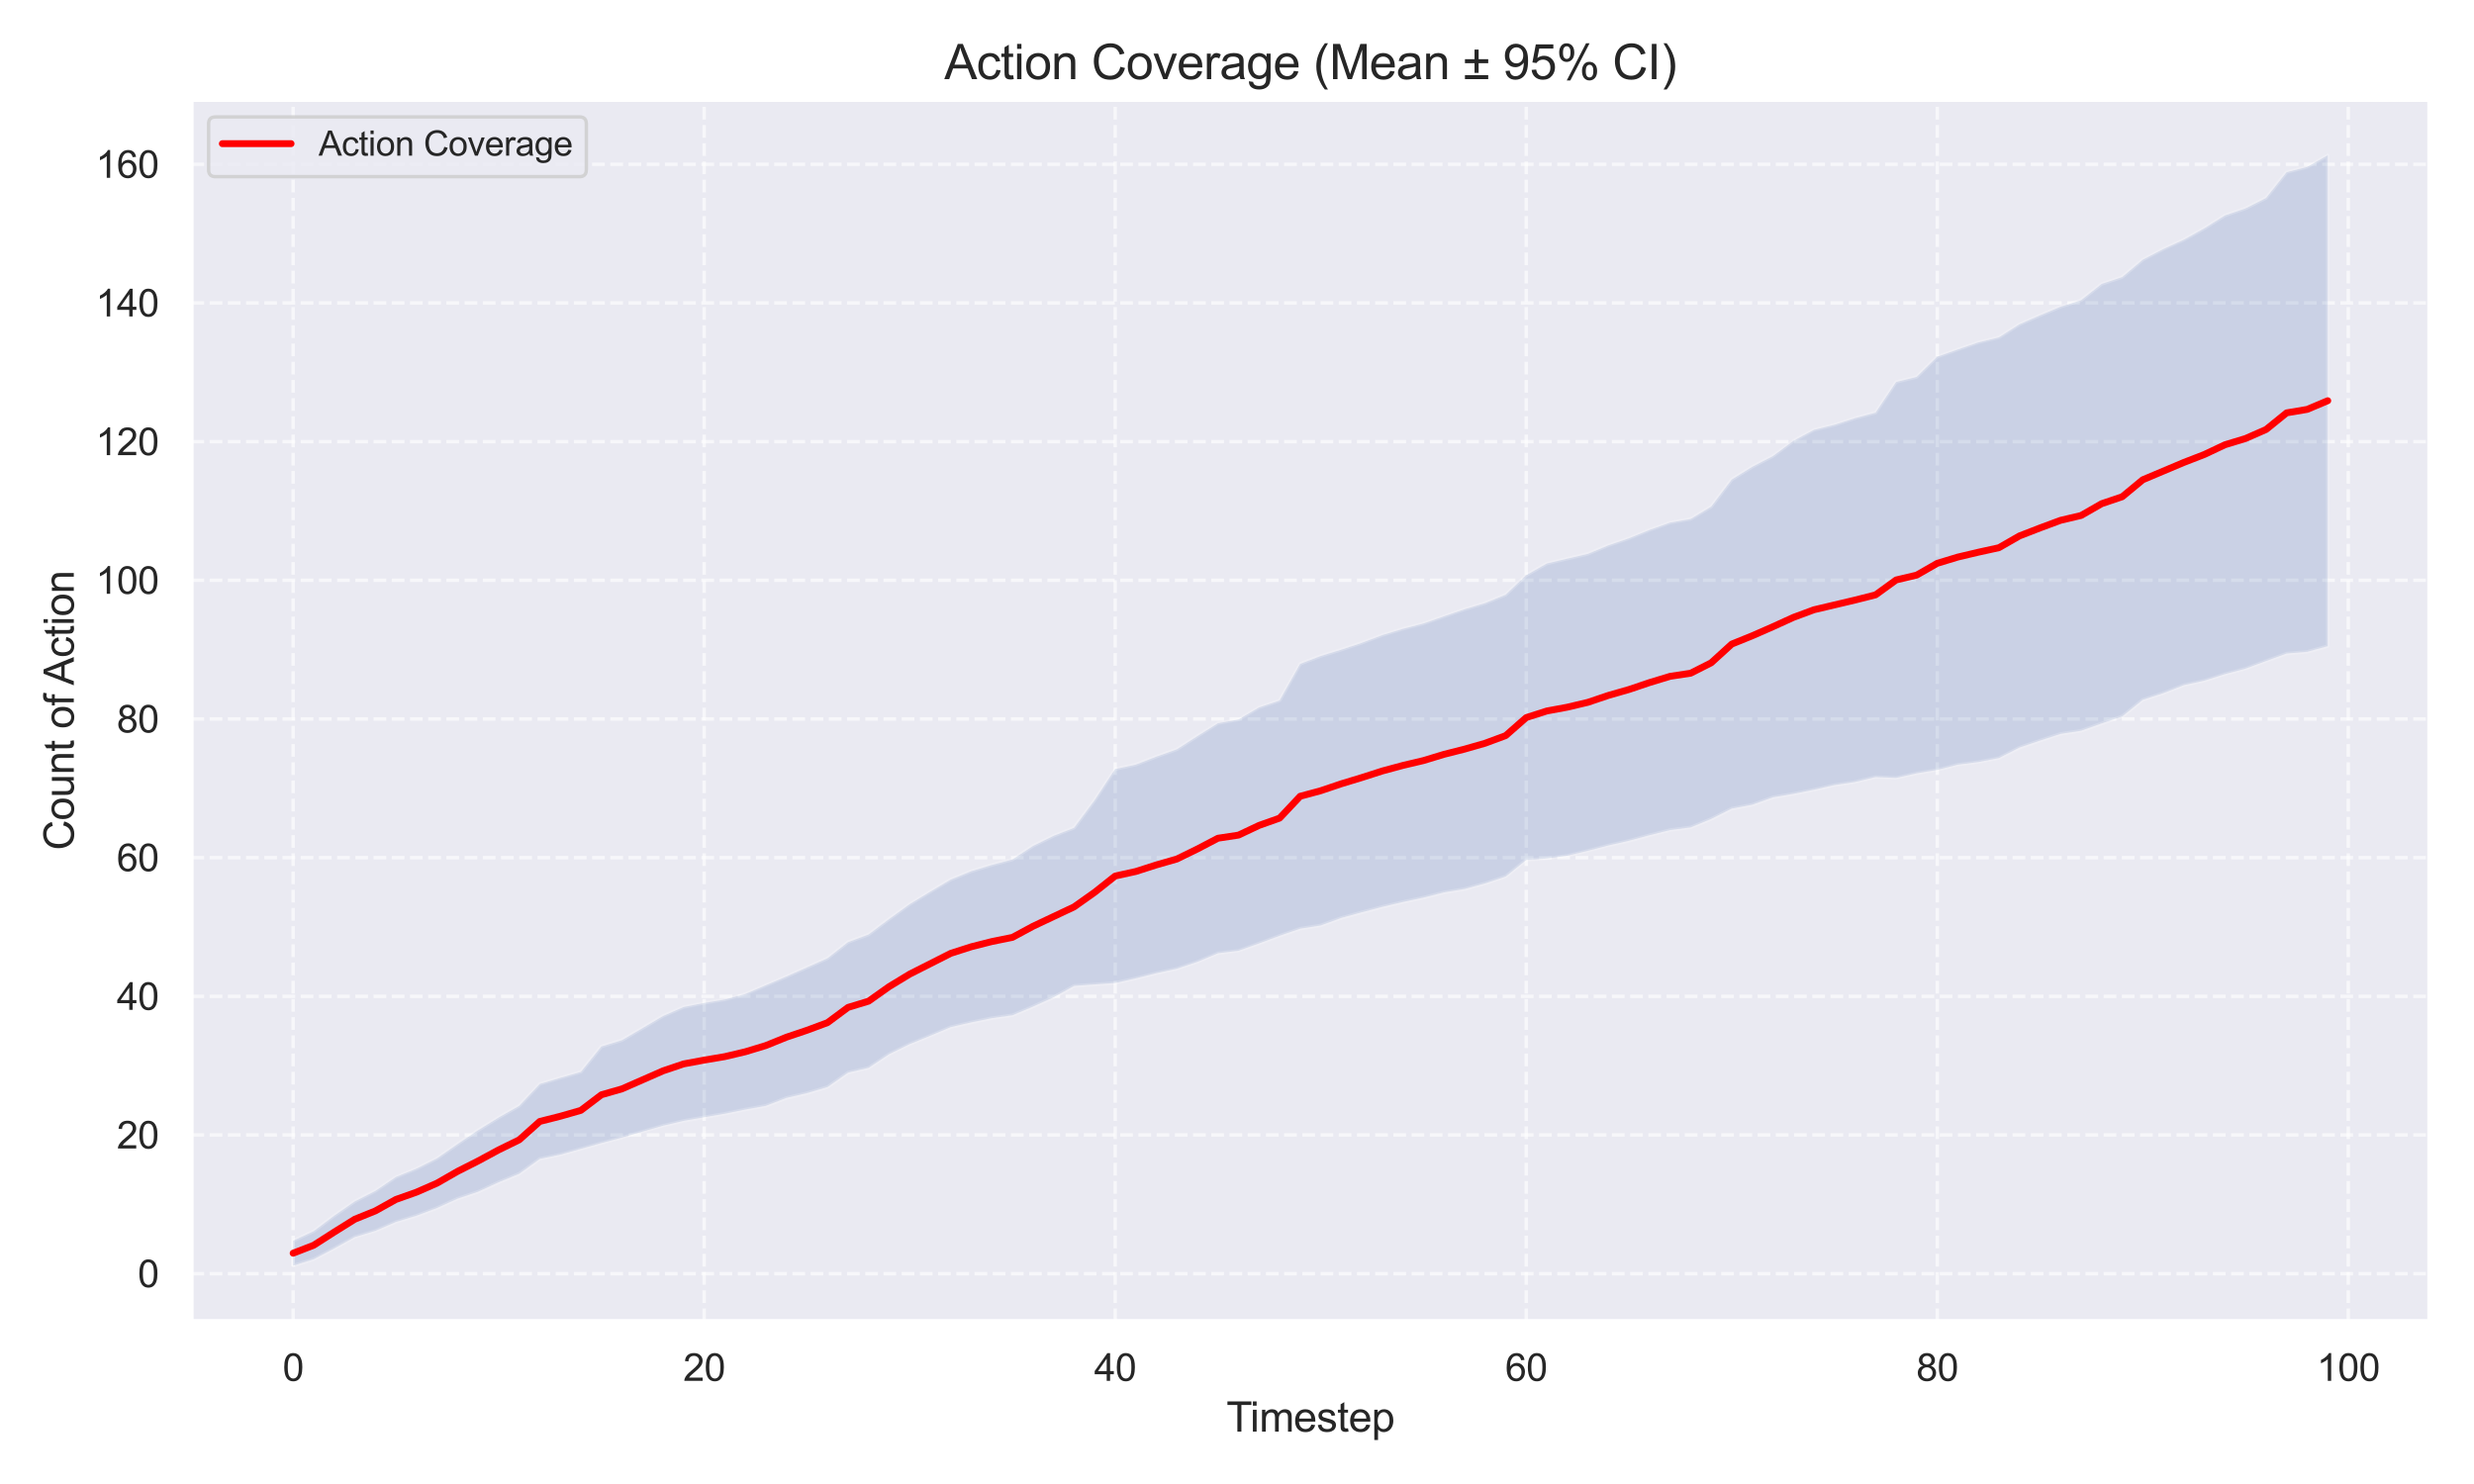 <?xml version="1.0" encoding="utf-8" standalone="no"?>
<!DOCTYPE svg PUBLIC "-//W3C//DTD SVG 1.1//EN"
  "http://www.w3.org/Graphics/SVG/1.1/DTD/svg11.dtd">
<svg xmlns:xlink="http://www.w3.org/1999/xlink" width="720pt" height="432pt" viewBox="0 0 720 432" xmlns="http://www.w3.org/2000/svg" version="1.1">
 <defs>
  <style type="text/css">*{stroke-linejoin: round; stroke-linecap: butt}</style>
 </defs>
 <g id="figure_1">
  <g id="patch_1">
   <path d="M 0 432 
L 720 432 
L 720 0 
L 0 0 
z
" style="fill: #ffffff"/>
  </g>
  <g id="axes_1">
   <g id="patch_2">
    <path d="M 55.71 384.604 
L 707.04 384.604 
L 707.04 29.04 
L 55.71 29.04 
z
" style="fill: #eaeaf2"/>
   </g>
   <g id="matplotlib.axis_1">
    <g id="xtick_1">
     <g id="line2d_1">
      <path d="M 85.316 384.604 
L 85.316 29.04 
" clip-path="url(#p3bb39e8af9)" style="fill: none; stroke-dasharray: 3.7,1.6; stroke-dashoffset: 0; stroke: #ffffff; stroke-opacity: 0.6"/>
     </g>
     <g id="text_1">
      <!-- 0 -->
      <g style="fill: #262626" transform="translate(82.257 401.977) scale(0.11 -0.11)">
       <defs>
        <path id="ArialMT-30" d="M 266 2259 
Q 266 3072 433 3567 
Q 600 4063 929 4331 
Q 1259 4600 1759 4600 
Q 2128 4600 2406 4451 
Q 2684 4303 2865 4023 
Q 3047 3744 3150 3342 
Q 3253 2941 3253 2259 
Q 3253 1453 3087 958 
Q 2922 463 2592 192 
Q 2263 -78 1759 -78 
Q 1097 -78 719 397 
Q 266 969 266 2259 
z
M 844 2259 
Q 844 1131 1108 757 
Q 1372 384 1759 384 
Q 2147 384 2411 759 
Q 2675 1134 2675 2259 
Q 2675 3391 2411 3762 
Q 2147 4134 1753 4134 
Q 1366 4134 1134 3806 
Q 844 3388 844 2259 
z
" transform="scale(0.016)"/>
       </defs>
       <use xlink:href="#ArialMT-30"/>
      </g>
     </g>
    </g>
    <g id="xtick_2">
     <g id="line2d_2">
      <path d="M 204.936 384.604 
L 204.936 29.04 
" clip-path="url(#p3bb39e8af9)" style="fill: none; stroke-dasharray: 3.7,1.6; stroke-dashoffset: 0; stroke: #ffffff; stroke-opacity: 0.6"/>
     </g>
     <g id="text_2">
      <!-- 20 -->
      <g style="fill: #262626" transform="translate(198.819 401.977) scale(0.11 -0.11)">
       <defs>
        <path id="ArialMT-32" d="M 3222 541 
L 3222 0 
L 194 0 
Q 188 203 259 391 
Q 375 700 629 1000 
Q 884 1300 1366 1694 
Q 2113 2306 2375 2664 
Q 2638 3022 2638 3341 
Q 2638 3675 2398 3904 
Q 2159 4134 1775 4134 
Q 1369 4134 1125 3890 
Q 881 3647 878 3216 
L 300 3275 
Q 359 3922 746 4261 
Q 1134 4600 1788 4600 
Q 2447 4600 2831 4234 
Q 3216 3869 3216 3328 
Q 3216 3053 3103 2787 
Q 2991 2522 2730 2228 
Q 2469 1934 1863 1422 
Q 1356 997 1212 845 
Q 1069 694 975 541 
L 3222 541 
z
" transform="scale(0.016)"/>
       </defs>
       <use xlink:href="#ArialMT-32"/>
       <use xlink:href="#ArialMT-30" transform="translate(55.615 0)"/>
      </g>
     </g>
    </g>
    <g id="xtick_3">
     <g id="line2d_3">
      <path d="M 324.556 384.604 
L 324.556 29.04 
" clip-path="url(#p3bb39e8af9)" style="fill: none; stroke-dasharray: 3.7,1.6; stroke-dashoffset: 0; stroke: #ffffff; stroke-opacity: 0.6"/>
     </g>
     <g id="text_3">
      <!-- 40 -->
      <g style="fill: #262626" transform="translate(318.439 401.977) scale(0.11 -0.11)">
       <defs>
        <path id="ArialMT-34" d="M 2069 0 
L 2069 1097 
L 81 1097 
L 81 1613 
L 2172 4581 
L 2631 4581 
L 2631 1613 
L 3250 1613 
L 3250 1097 
L 2631 1097 
L 2631 0 
L 2069 0 
z
M 2069 1613 
L 2069 3678 
L 634 1613 
L 2069 1613 
z
" transform="scale(0.016)"/>
       </defs>
       <use xlink:href="#ArialMT-34"/>
       <use xlink:href="#ArialMT-30" transform="translate(55.615 0)"/>
      </g>
     </g>
    </g>
    <g id="xtick_4">
     <g id="line2d_4">
      <path d="M 444.175 384.604 
L 444.175 29.04 
" clip-path="url(#p3bb39e8af9)" style="fill: none; stroke-dasharray: 3.7,1.6; stroke-dashoffset: 0; stroke: #ffffff; stroke-opacity: 0.6"/>
     </g>
     <g id="text_4">
      <!-- 60 -->
      <g style="fill: #262626" transform="translate(438.058 401.977) scale(0.11 -0.11)">
       <defs>
        <path id="ArialMT-36" d="M 3184 3459 
L 2625 3416 
Q 2550 3747 2413 3897 
Q 2184 4138 1850 4138 
Q 1581 4138 1378 3988 
Q 1113 3794 959 3422 
Q 806 3050 800 2363 
Q 1003 2672 1297 2822 
Q 1591 2972 1913 2972 
Q 2475 2972 2870 2558 
Q 3266 2144 3266 1488 
Q 3266 1056 3080 686 
Q 2894 316 2569 119 
Q 2244 -78 1831 -78 
Q 1128 -78 684 439 
Q 241 956 241 2144 
Q 241 3472 731 4075 
Q 1159 4600 1884 4600 
Q 2425 4600 2770 4297 
Q 3116 3994 3184 3459 
z
M 888 1484 
Q 888 1194 1011 928 
Q 1134 663 1356 523 
Q 1578 384 1822 384 
Q 2178 384 2434 671 
Q 2691 959 2691 1453 
Q 2691 1928 2437 2201 
Q 2184 2475 1800 2475 
Q 1419 2475 1153 2201 
Q 888 1928 888 1484 
z
" transform="scale(0.016)"/>
       </defs>
       <use xlink:href="#ArialMT-36"/>
       <use xlink:href="#ArialMT-30" transform="translate(55.615 0)"/>
      </g>
     </g>
    </g>
    <g id="xtick_5">
     <g id="line2d_5">
      <path d="M 563.795 384.604 
L 563.795 29.04 
" clip-path="url(#p3bb39e8af9)" style="fill: none; stroke-dasharray: 3.7,1.6; stroke-dashoffset: 0; stroke: #ffffff; stroke-opacity: 0.6"/>
     </g>
     <g id="text_5">
      <!-- 80 -->
      <g style="fill: #262626" transform="translate(557.678 401.977) scale(0.11 -0.11)">
       <defs>
        <path id="ArialMT-38" d="M 1131 2484 
Q 781 2613 612 2850 
Q 444 3088 444 3419 
Q 444 3919 803 4259 
Q 1163 4600 1759 4600 
Q 2359 4600 2725 4251 
Q 3091 3903 3091 3403 
Q 3091 3084 2923 2848 
Q 2756 2613 2416 2484 
Q 2838 2347 3058 2040 
Q 3278 1734 3278 1309 
Q 3278 722 2862 322 
Q 2447 -78 1769 -78 
Q 1091 -78 675 323 
Q 259 725 259 1325 
Q 259 1772 486 2073 
Q 713 2375 1131 2484 
z
M 1019 3438 
Q 1019 3113 1228 2906 
Q 1438 2700 1772 2700 
Q 2097 2700 2305 2904 
Q 2513 3109 2513 3406 
Q 2513 3716 2298 3927 
Q 2084 4138 1766 4138 
Q 1444 4138 1231 3931 
Q 1019 3725 1019 3438 
z
M 838 1322 
Q 838 1081 952 856 
Q 1066 631 1291 507 
Q 1516 384 1775 384 
Q 2178 384 2440 643 
Q 2703 903 2703 1303 
Q 2703 1709 2433 1975 
Q 2163 2241 1756 2241 
Q 1359 2241 1098 1978 
Q 838 1716 838 1322 
z
" transform="scale(0.016)"/>
       </defs>
       <use xlink:href="#ArialMT-38"/>
       <use xlink:href="#ArialMT-30" transform="translate(55.615 0)"/>
      </g>
     </g>
    </g>
    <g id="xtick_6">
     <g id="line2d_6">
      <path d="M 683.415 384.604 
L 683.415 29.04 
" clip-path="url(#p3bb39e8af9)" style="fill: none; stroke-dasharray: 3.7,1.6; stroke-dashoffset: 0; stroke: #ffffff; stroke-opacity: 0.6"/>
     </g>
     <g id="text_6">
      <!-- 100 -->
      <g style="fill: #262626" transform="translate(674.24 401.977) scale(0.11 -0.11)">
       <defs>
        <path id="ArialMT-31" d="M 2384 0 
L 1822 0 
L 1822 3584 
Q 1619 3391 1289 3197 
Q 959 3003 697 2906 
L 697 3450 
Q 1169 3672 1522 3987 
Q 1875 4303 2022 4600 
L 2384 4600 
L 2384 0 
z
" transform="scale(0.016)"/>
       </defs>
       <use xlink:href="#ArialMT-31"/>
       <use xlink:href="#ArialMT-30" transform="translate(55.615 0)"/>
       <use xlink:href="#ArialMT-30" transform="translate(111.23 0)"/>
      </g>
     </g>
    </g>
    <g id="text_7">
     <!-- Timestep -->
     <g style="fill: #262626" transform="translate(356.928 416.753) scale(0.12 -0.12)">
      <defs>
       <path id="ArialMT-54" d="M 1659 0 
L 1659 4041 
L 150 4041 
L 150 4581 
L 3781 4581 
L 3781 4041 
L 2266 4041 
L 2266 0 
L 1659 0 
z
" transform="scale(0.016)"/>
       <path id="ArialMT-69" d="M 425 3934 
L 425 4581 
L 988 4581 
L 988 3934 
L 425 3934 
z
M 425 0 
L 425 3319 
L 988 3319 
L 988 0 
L 425 0 
z
" transform="scale(0.016)"/>
       <path id="ArialMT-6d" d="M 422 0 
L 422 3319 
L 925 3319 
L 925 2853 
Q 1081 3097 1340 3245 
Q 1600 3394 1931 3394 
Q 2300 3394 2536 3241 
Q 2772 3088 2869 2813 
Q 3263 3394 3894 3394 
Q 4388 3394 4653 3120 
Q 4919 2847 4919 2278 
L 4919 0 
L 4359 0 
L 4359 2091 
Q 4359 2428 4304 2576 
Q 4250 2725 4106 2815 
Q 3963 2906 3769 2906 
Q 3419 2906 3187 2673 
Q 2956 2441 2956 1928 
L 2956 0 
L 2394 0 
L 2394 2156 
Q 2394 2531 2256 2718 
Q 2119 2906 1806 2906 
Q 1569 2906 1367 2781 
Q 1166 2656 1075 2415 
Q 984 2175 984 1722 
L 984 0 
L 422 0 
z
" transform="scale(0.016)"/>
       <path id="ArialMT-65" d="M 2694 1069 
L 3275 997 
Q 3138 488 2766 206 
Q 2394 -75 1816 -75 
Q 1088 -75 661 373 
Q 234 822 234 1631 
Q 234 2469 665 2931 
Q 1097 3394 1784 3394 
Q 2450 3394 2872 2941 
Q 3294 2488 3294 1666 
Q 3294 1616 3291 1516 
L 816 1516 
Q 847 969 1125 678 
Q 1403 388 1819 388 
Q 2128 388 2347 550 
Q 2566 713 2694 1069 
z
M 847 1978 
L 2700 1978 
Q 2663 2397 2488 2606 
Q 2219 2931 1791 2931 
Q 1403 2931 1139 2672 
Q 875 2413 847 1978 
z
" transform="scale(0.016)"/>
       <path id="ArialMT-73" d="M 197 991 
L 753 1078 
Q 800 744 1014 566 
Q 1228 388 1613 388 
Q 2000 388 2187 545 
Q 2375 703 2375 916 
Q 2375 1106 2209 1216 
Q 2094 1291 1634 1406 
Q 1016 1563 777 1677 
Q 538 1791 414 1992 
Q 291 2194 291 2438 
Q 291 2659 392 2848 
Q 494 3038 669 3163 
Q 800 3259 1026 3326 
Q 1253 3394 1513 3394 
Q 1903 3394 2198 3281 
Q 2494 3169 2634 2976 
Q 2775 2784 2828 2463 
L 2278 2388 
Q 2241 2644 2061 2787 
Q 1881 2931 1553 2931 
Q 1166 2931 1000 2803 
Q 834 2675 834 2503 
Q 834 2394 903 2306 
Q 972 2216 1119 2156 
Q 1203 2125 1616 2013 
Q 2213 1853 2448 1751 
Q 2684 1650 2818 1456 
Q 2953 1263 2953 975 
Q 2953 694 2789 445 
Q 2625 197 2315 61 
Q 2006 -75 1616 -75 
Q 969 -75 630 194 
Q 291 463 197 991 
z
" transform="scale(0.016)"/>
       <path id="ArialMT-74" d="M 1650 503 
L 1731 6 
Q 1494 -44 1306 -44 
Q 1000 -44 831 53 
Q 663 150 594 308 
Q 525 466 525 972 
L 525 2881 
L 113 2881 
L 113 3319 
L 525 3319 
L 525 4141 
L 1084 4478 
L 1084 3319 
L 1650 3319 
L 1650 2881 
L 1084 2881 
L 1084 941 
Q 1084 700 1114 631 
Q 1144 563 1211 522 
Q 1278 481 1403 481 
Q 1497 481 1650 503 
z
" transform="scale(0.016)"/>
       <path id="ArialMT-70" d="M 422 -1272 
L 422 3319 
L 934 3319 
L 934 2888 
Q 1116 3141 1344 3267 
Q 1572 3394 1897 3394 
Q 2322 3394 2647 3175 
Q 2972 2956 3137 2557 
Q 3303 2159 3303 1684 
Q 3303 1175 3120 767 
Q 2938 359 2589 142 
Q 2241 -75 1856 -75 
Q 1575 -75 1351 44 
Q 1128 163 984 344 
L 984 -1272 
L 422 -1272 
z
M 931 1641 
Q 931 1000 1190 694 
Q 1450 388 1819 388 
Q 2194 388 2461 705 
Q 2728 1022 2728 1688 
Q 2728 2322 2467 2637 
Q 2206 2953 1844 2953 
Q 1484 2953 1207 2617 
Q 931 2281 931 1641 
z
" transform="scale(0.016)"/>
      </defs>
      <use xlink:href="#ArialMT-54"/>
      <use xlink:href="#ArialMT-69" transform="translate(57.334 0)"/>
      <use xlink:href="#ArialMT-6d" transform="translate(79.551 0)"/>
      <use xlink:href="#ArialMT-65" transform="translate(162.852 0)"/>
      <use xlink:href="#ArialMT-73" transform="translate(218.467 0)"/>
      <use xlink:href="#ArialMT-74" transform="translate(268.467 0)"/>
      <use xlink:href="#ArialMT-65" transform="translate(296.25 0)"/>
      <use xlink:href="#ArialMT-70" transform="translate(351.865 0)"/>
     </g>
    </g>
   </g>
   <g id="matplotlib.axis_2">
    <g id="ytick_1">
     <g id="line2d_7">
      <path d="M 55.71 370.765 
L 707.04 370.765 
" clip-path="url(#p3bb39e8af9)" style="fill: none; stroke-dasharray: 3.7,1.6; stroke-dashoffset: 0; stroke: #ffffff; stroke-opacity: 0.6"/>
     </g>
     <g id="text_8">
      <!-- 0 -->
      <g style="fill: #262626" transform="translate(40.093 374.702) scale(0.11 -0.11)">
       <use xlink:href="#ArialMT-30"/>
      </g>
     </g>
    </g>
    <g id="ytick_2">
     <g id="line2d_8">
      <path d="M 55.71 330.398 
L 707.04 330.398 
" clip-path="url(#p3bb39e8af9)" style="fill: none; stroke-dasharray: 3.7,1.6; stroke-dashoffset: 0; stroke: #ffffff; stroke-opacity: 0.6"/>
     </g>
     <g id="text_9">
      <!-- 20 -->
      <g style="fill: #262626" transform="translate(33.976 334.334) scale(0.11 -0.11)">
       <use xlink:href="#ArialMT-32"/>
       <use xlink:href="#ArialMT-30" transform="translate(55.615 0)"/>
      </g>
     </g>
    </g>
    <g id="ytick_3">
     <g id="line2d_9">
      <path d="M 55.71 290.03 
L 707.04 290.03 
" clip-path="url(#p3bb39e8af9)" style="fill: none; stroke-dasharray: 3.7,1.6; stroke-dashoffset: 0; stroke: #ffffff; stroke-opacity: 0.6"/>
     </g>
     <g id="text_10">
      <!-- 40 -->
      <g style="fill: #262626" transform="translate(33.976 293.967) scale(0.11 -0.11)">
       <use xlink:href="#ArialMT-34"/>
       <use xlink:href="#ArialMT-30" transform="translate(55.615 0)"/>
      </g>
     </g>
    </g>
    <g id="ytick_4">
     <g id="line2d_10">
      <path d="M 55.71 249.663 
L 707.04 249.663 
" clip-path="url(#p3bb39e8af9)" style="fill: none; stroke-dasharray: 3.7,1.6; stroke-dashoffset: 0; stroke: #ffffff; stroke-opacity: 0.6"/>
     </g>
     <g id="text_11">
      <!-- 60 -->
      <g style="fill: #262626" transform="translate(33.976 253.599) scale(0.11 -0.11)">
       <use xlink:href="#ArialMT-36"/>
       <use xlink:href="#ArialMT-30" transform="translate(55.615 0)"/>
      </g>
     </g>
    </g>
    <g id="ytick_5">
     <g id="line2d_11">
      <path d="M 55.71 209.295 
L 707.04 209.295 
" clip-path="url(#p3bb39e8af9)" style="fill: none; stroke-dasharray: 3.7,1.6; stroke-dashoffset: 0; stroke: #ffffff; stroke-opacity: 0.6"/>
     </g>
     <g id="text_12">
      <!-- 80 -->
      <g style="fill: #262626" transform="translate(33.976 213.232) scale(0.11 -0.11)">
       <use xlink:href="#ArialMT-38"/>
       <use xlink:href="#ArialMT-30" transform="translate(55.615 0)"/>
      </g>
     </g>
    </g>
    <g id="ytick_6">
     <g id="line2d_12">
      <path d="M 55.71 168.928 
L 707.04 168.928 
" clip-path="url(#p3bb39e8af9)" style="fill: none; stroke-dasharray: 3.7,1.6; stroke-dashoffset: 0; stroke: #ffffff; stroke-opacity: 0.6"/>
     </g>
     <g id="text_13">
      <!-- 100 -->
      <g style="fill: #262626" transform="translate(27.859 172.864) scale(0.11 -0.11)">
       <use xlink:href="#ArialMT-31"/>
       <use xlink:href="#ArialMT-30" transform="translate(55.615 0)"/>
       <use xlink:href="#ArialMT-30" transform="translate(111.23 0)"/>
      </g>
     </g>
    </g>
    <g id="ytick_7">
     <g id="line2d_13">
      <path d="M 55.71 128.56 
L 707.04 128.56 
" clip-path="url(#p3bb39e8af9)" style="fill: none; stroke-dasharray: 3.7,1.6; stroke-dashoffset: 0; stroke: #ffffff; stroke-opacity: 0.6"/>
     </g>
     <g id="text_14">
      <!-- 120 -->
      <g style="fill: #262626" transform="translate(27.859 132.497) scale(0.11 -0.11)">
       <use xlink:href="#ArialMT-31"/>
       <use xlink:href="#ArialMT-32" transform="translate(55.615 0)"/>
       <use xlink:href="#ArialMT-30" transform="translate(111.23 0)"/>
      </g>
     </g>
    </g>
    <g id="ytick_8">
     <g id="line2d_14">
      <path d="M 55.71 88.192 
L 707.04 88.192 
" clip-path="url(#p3bb39e8af9)" style="fill: none; stroke-dasharray: 3.7,1.6; stroke-dashoffset: 0; stroke: #ffffff; stroke-opacity: 0.6"/>
     </g>
     <g id="text_15">
      <!-- 140 -->
      <g style="fill: #262626" transform="translate(27.859 92.129) scale(0.11 -0.11)">
       <use xlink:href="#ArialMT-31"/>
       <use xlink:href="#ArialMT-34" transform="translate(55.615 0)"/>
       <use xlink:href="#ArialMT-30" transform="translate(111.23 0)"/>
      </g>
     </g>
    </g>
    <g id="ytick_9">
     <g id="line2d_15">
      <path d="M 55.71 47.825 
L 707.04 47.825 
" clip-path="url(#p3bb39e8af9)" style="fill: none; stroke-dasharray: 3.7,1.6; stroke-dashoffset: 0; stroke: #ffffff; stroke-opacity: 0.6"/>
     </g>
     <g id="text_16">
      <!-- 160 -->
      <g style="fill: #262626" transform="translate(27.859 51.762) scale(0.11 -0.11)">
       <use xlink:href="#ArialMT-31"/>
       <use xlink:href="#ArialMT-36" transform="translate(55.615 0)"/>
       <use xlink:href="#ArialMT-30" transform="translate(111.23 0)"/>
      </g>
     </g>
    </g>
    <g id="text_17">
     <!-- Count of Action -->
     <g style="fill: #262626" transform="translate(21.474 247.514) rotate(-90) scale(0.12 -0.12)">
      <defs>
       <path id="ArialMT-43" d="M 3763 1606 
L 4369 1453 
Q 4178 706 3683 314 
Q 3188 -78 2472 -78 
Q 1731 -78 1267 223 
Q 803 525 561 1097 
Q 319 1669 319 2325 
Q 319 3041 592 3573 
Q 866 4106 1370 4382 
Q 1875 4659 2481 4659 
Q 3169 4659 3637 4309 
Q 4106 3959 4291 3325 
L 3694 3184 
Q 3534 3684 3231 3912 
Q 2928 4141 2469 4141 
Q 1941 4141 1586 3887 
Q 1231 3634 1087 3207 
Q 944 2781 944 2328 
Q 944 1744 1114 1308 
Q 1284 872 1643 656 
Q 2003 441 2422 441 
Q 2931 441 3284 734 
Q 3638 1028 3763 1606 
z
" transform="scale(0.016)"/>
       <path id="ArialMT-6f" d="M 213 1659 
Q 213 2581 725 3025 
Q 1153 3394 1769 3394 
Q 2453 3394 2887 2945 
Q 3322 2497 3322 1706 
Q 3322 1066 3130 698 
Q 2938 331 2570 128 
Q 2203 -75 1769 -75 
Q 1072 -75 642 372 
Q 213 819 213 1659 
z
M 791 1659 
Q 791 1022 1069 705 
Q 1347 388 1769 388 
Q 2188 388 2466 706 
Q 2744 1025 2744 1678 
Q 2744 2294 2464 2611 
Q 2184 2928 1769 2928 
Q 1347 2928 1069 2612 
Q 791 2297 791 1659 
z
" transform="scale(0.016)"/>
       <path id="ArialMT-75" d="M 2597 0 
L 2597 488 
Q 2209 -75 1544 -75 
Q 1250 -75 995 37 
Q 741 150 617 320 
Q 494 491 444 738 
Q 409 903 409 1263 
L 409 3319 
L 972 3319 
L 972 1478 
Q 972 1038 1006 884 
Q 1059 663 1231 536 
Q 1403 409 1656 409 
Q 1909 409 2131 539 
Q 2353 669 2445 892 
Q 2538 1116 2538 1541 
L 2538 3319 
L 3100 3319 
L 3100 0 
L 2597 0 
z
" transform="scale(0.016)"/>
       <path id="ArialMT-6e" d="M 422 0 
L 422 3319 
L 928 3319 
L 928 2847 
Q 1294 3394 1984 3394 
Q 2284 3394 2536 3286 
Q 2788 3178 2913 3003 
Q 3038 2828 3088 2588 
Q 3119 2431 3119 2041 
L 3119 0 
L 2556 0 
L 2556 2019 
Q 2556 2363 2490 2533 
Q 2425 2703 2258 2804 
Q 2091 2906 1866 2906 
Q 1506 2906 1245 2678 
Q 984 2450 984 1813 
L 984 0 
L 422 0 
z
" transform="scale(0.016)"/>
       <path id="ArialMT-20" transform="scale(0.016)"/>
       <path id="ArialMT-66" d="M 556 0 
L 556 2881 
L 59 2881 
L 59 3319 
L 556 3319 
L 556 3672 
Q 556 4006 616 4169 
Q 697 4388 901 4523 
Q 1106 4659 1475 4659 
Q 1713 4659 2000 4603 
L 1916 4113 
Q 1741 4144 1584 4144 
Q 1328 4144 1222 4034 
Q 1116 3925 1116 3625 
L 1116 3319 
L 1763 3319 
L 1763 2881 
L 1116 2881 
L 1116 0 
L 556 0 
z
" transform="scale(0.016)"/>
       <path id="ArialMT-41" d="M -9 0 
L 1750 4581 
L 2403 4581 
L 4278 0 
L 3588 0 
L 3053 1388 
L 1138 1388 
L 634 0 
L -9 0 
z
M 1313 1881 
L 2866 1881 
L 2388 3150 
Q 2169 3728 2063 4100 
Q 1975 3659 1816 3225 
L 1313 1881 
z
" transform="scale(0.016)"/>
       <path id="ArialMT-63" d="M 2588 1216 
L 3141 1144 
Q 3050 572 2676 248 
Q 2303 -75 1759 -75 
Q 1078 -75 664 370 
Q 250 816 250 1647 
Q 250 2184 428 2587 
Q 606 2991 970 3192 
Q 1334 3394 1763 3394 
Q 2303 3394 2647 3120 
Q 2991 2847 3088 2344 
L 2541 2259 
Q 2463 2594 2264 2762 
Q 2066 2931 1784 2931 
Q 1359 2931 1093 2626 
Q 828 2322 828 1663 
Q 828 994 1084 691 
Q 1341 388 1753 388 
Q 2084 388 2306 591 
Q 2528 794 2588 1216 
z
" transform="scale(0.016)"/>
      </defs>
      <use xlink:href="#ArialMT-43"/>
      <use xlink:href="#ArialMT-6f" transform="translate(72.217 0)"/>
      <use xlink:href="#ArialMT-75" transform="translate(127.832 0)"/>
      <use xlink:href="#ArialMT-6e" transform="translate(183.447 0)"/>
      <use xlink:href="#ArialMT-74" transform="translate(239.062 0)"/>
      <use xlink:href="#ArialMT-20" transform="translate(266.846 0)"/>
      <use xlink:href="#ArialMT-6f" transform="translate(294.629 0)"/>
      <use xlink:href="#ArialMT-66" transform="translate(350.244 0)"/>
      <use xlink:href="#ArialMT-20" transform="translate(378.027 0)"/>
      <use xlink:href="#ArialMT-41" transform="translate(400.311 0)"/>
      <use xlink:href="#ArialMT-63" transform="translate(467.01 0)"/>
      <use xlink:href="#ArialMT-74" transform="translate(517.01 0)"/>
      <use xlink:href="#ArialMT-69" transform="translate(544.793 0)"/>
      <use xlink:href="#ArialMT-6f" transform="translate(567.01 0)"/>
      <use xlink:href="#ArialMT-6e" transform="translate(622.625 0)"/>
     </g>
    </g>
   </g>
   <g id="FillBetweenPolyCollection_1">
    <defs>
     <path id="m41755e698c" d="M 85.316 -70.82 
L 85.316 -63.558 
L 91.297 -65.429 
L 97.278 -68.581 
L 103.259 -71.889 
L 109.24 -73.691 
L 115.221 -76.289 
L 121.202 -78.1 
L 127.183 -80.353 
L 133.164 -83.055 
L 139.145 -85.087 
L 145.126 -87.833 
L 151.107 -90.299 
L 157.088 -94.631 
L 163.069 -95.873 
L 169.05 -97.573 
L 175.031 -99.251 
L 181.012 -100.848 
L 186.993 -102.594 
L 192.974 -104.308 
L 198.955 -105.725 
L 204.936 -106.765 
L 210.917 -107.79 
L 216.898 -109.009 
L 222.879 -110.083 
L 228.86 -112.394 
L 234.841 -113.777 
L 240.822 -115.555 
L 246.803 -119.743 
L 252.784 -121.148 
L 258.765 -125.136 
L 264.746 -128.057 
L 270.727 -130.489 
L 276.708 -133.007 
L 282.689 -134.398 
L 288.67 -135.615 
L 294.651 -136.451 
L 300.632 -138.972 
L 306.613 -141.68 
L 312.594 -145.001 
L 318.575 -145.423 
L 324.556 -145.842 
L 330.537 -147.192 
L 336.518 -148.702 
L 342.499 -149.998 
L 348.48 -152.008 
L 354.461 -154.504 
L 360.442 -155.243 
L 366.423 -157.371 
L 372.404 -159.598 
L 378.385 -161.662 
L 384.365 -162.596 
L 390.346 -164.792 
L 396.327 -166.435 
L 402.308 -168.01 
L 408.289 -169.421 
L 414.27 -170.697 
L 420.251 -172.223 
L 426.232 -173.202 
L 432.213 -174.84 
L 438.194 -176.843 
L 444.175 -181.667 
L 450.156 -182.093 
L 456.137 -182.9 
L 462.118 -184.337 
L 468.099 -185.886 
L 474.08 -187.26 
L 480.061 -188.868 
L 486.042 -190.368 
L 492.023 -191.133 
L 498.004 -193.598 
L 503.985 -196.609 
L 509.966 -197.734 
L 515.947 -199.889 
L 521.928 -200.892 
L 527.909 -202.113 
L 533.89 -203.466 
L 539.871 -204.363 
L 545.852 -205.796 
L 551.833 -205.543 
L 557.814 -206.887 
L 563.795 -207.877 
L 569.776 -209.403 
L 575.757 -210.166 
L 581.738 -211.325 
L 587.719 -214.38 
L 593.7 -216.414 
L 599.681 -218.355 
L 605.662 -219.282 
L 611.643 -221.406 
L 617.624 -223.452 
L 623.605 -228.285 
L 629.586 -230.22 
L 635.567 -232.551 
L 641.548 -233.868 
L 647.529 -235.769 
L 653.51 -237.356 
L 659.491 -239.573 
L 665.472 -241.759 
L 671.453 -242.256 
L 677.434 -243.899 
L 677.434 -386.798 
L 677.434 -386.798 
L 671.453 -383.395 
L 665.472 -381.874 
L 659.491 -374.371 
L 653.51 -371.341 
L 647.529 -369.294 
L 641.548 -365.544 
L 635.567 -362.219 
L 629.586 -359.504 
L 623.605 -356.393 
L 617.624 -351.336 
L 611.643 -349.345 
L 605.662 -344.607 
L 599.681 -342.708 
L 593.7 -340.208 
L 587.719 -337.6 
L 581.738 -333.792 
L 575.757 -332.328 
L 569.776 -330.266 
L 563.795 -328.158 
L 557.814 -322.286 
L 551.833 -320.803 
L 545.852 -311.872 
L 539.871 -310.277 
L 533.89 -308.348 
L 527.909 -306.875 
L 521.928 -303.656 
L 515.947 -299.21 
L 509.966 -296.117 
L 503.985 -292.398 
L 498.004 -284.509 
L 492.023 -280.919 
L 486.042 -279.868 
L 480.061 -277.735 
L 474.08 -275.306 
L 468.099 -273.249 
L 462.118 -270.762 
L 456.137 -269.373 
L 450.156 -267.96 
L 444.175 -264.55 
L 438.194 -258.879 
L 432.213 -256.441 
L 426.232 -254.648 
L 420.251 -252.599 
L 414.27 -250.493 
L 408.289 -248.942 
L 402.308 -247.124 
L 396.327 -244.865 
L 390.346 -242.874 
L 384.365 -241.034 
L 378.385 -238.739 
L 372.404 -228.086 
L 366.423 -226.075 
L 360.442 -222.551 
L 354.461 -221.473 
L 348.48 -217.713 
L 342.499 -213.869 
L 336.518 -211.734 
L 330.537 -209.409 
L 324.556 -208.135 
L 318.575 -199.068 
L 312.594 -191.013 
L 306.613 -188.683 
L 300.632 -185.739 
L 294.651 -181.801 
L 288.67 -180.215 
L 282.689 -178.405 
L 276.708 -175.961 
L 270.727 -172.423 
L 264.746 -168.8 
L 258.765 -164.456 
L 252.784 -159.966 
L 246.803 -157.738 
L 240.822 -153.046 
L 234.841 -150.382 
L 228.86 -147.729 
L 222.879 -145.196 
L 216.898 -142.637 
L 210.917 -141.03 
L 204.936 -140.036 
L 198.955 -138.856 
L 192.974 -136.236 
L 186.993 -132.703 
L 181.012 -129.201 
L 175.031 -127.367 
L 169.05 -119.962 
L 163.069 -118.231 
L 157.088 -116.446 
L 151.107 -110.08 
L 145.126 -106.692 
L 139.145 -102.98 
L 133.164 -98.957 
L 127.183 -94.796 
L 121.202 -91.802 
L 115.221 -89.375 
L 109.24 -85.312 
L 103.259 -82.269 
L 97.278 -78.109 
L 91.297 -73.592 
L 85.316 -70.82 
z
" style="stroke: #ffffff; stroke-opacity: 0.2"/>
    </defs>
    <g clip-path="url(#p3bb39e8af9)">
     <use xlink:href="#m41755e698c" x="0" y="432" style="fill: #4c72b0; fill-opacity: 0.2; stroke: #ffffff; stroke-opacity: 0.2"/>
    </g>
   </g>
   <g id="line2d_16">
    <path d="M 85.316 364.811 
L 91.297 362.49 
L 97.278 358.655 
L 103.259 354.921 
L 109.24 352.499 
L 115.221 349.168 
L 121.202 347.049 
L 127.183 344.425 
L 133.164 340.994 
L 139.145 337.966 
L 145.126 334.737 
L 151.107 331.81 
L 157.088 326.462 
L 163.069 324.948 
L 169.05 323.232 
L 175.031 318.691 
L 181.012 316.975 
L 186.993 314.351 
L 192.974 311.728 
L 198.955 309.709 
L 204.936 308.599 
L 210.917 307.59 
L 216.898 306.177 
L 222.879 304.361 
L 228.86 301.938 
L 234.841 299.92 
L 240.822 297.7 
L 246.803 293.259 
L 252.784 291.443 
L 258.765 287.204 
L 264.746 283.571 
L 270.727 280.544 
L 276.708 277.516 
L 282.689 275.599 
L 288.67 274.085 
L 294.651 272.874 
L 300.632 269.644 
L 306.613 266.819 
L 312.594 263.993 
L 318.575 259.754 
L 324.556 255.011 
L 330.537 253.699 
L 336.518 251.782 
L 342.499 250.066 
L 348.48 247.14 
L 354.461 244.011 
L 360.442 243.103 
L 366.423 240.277 
L 372.404 238.158 
L 378.385 231.8 
L 384.365 230.185 
L 390.346 228.167 
L 396.327 226.35 
L 402.308 224.433 
L 408.289 222.818 
L 414.27 221.405 
L 420.251 219.589 
L 426.232 218.075 
L 432.213 216.359 
L 438.194 214.139 
L 444.175 208.891 
L 450.156 206.974 
L 456.137 205.864 
L 462.118 204.451 
L 468.099 202.433 
L 474.08 200.717 
L 480.061 198.699 
L 486.042 196.882 
L 492.023 195.974 
L 498.004 192.946 
L 503.985 187.497 
L 509.966 185.075 
L 515.947 182.451 
L 521.928 179.726 
L 527.909 177.506 
L 533.89 176.093 
L 539.871 174.68 
L 545.852 173.166 
L 551.833 168.827 
L 557.814 167.414 
L 563.795 163.982 
L 569.776 162.166 
L 575.757 160.753 
L 581.738 159.441 
L 587.719 156.01 
L 593.7 153.689 
L 599.681 151.469 
L 605.662 150.056 
L 611.643 146.624 
L 617.624 144.606 
L 623.605 139.661 
L 629.586 137.138 
L 635.567 134.615 
L 641.548 132.294 
L 647.529 129.468 
L 653.51 127.652 
L 659.491 125.028 
L 665.472 120.184 
L 671.453 119.175 
L 677.434 116.652 
" clip-path="url(#p3bb39e8af9)" style="fill: none; stroke: #ff0000; stroke-width: 2; stroke-linecap: round"/>
   </g>
   <g id="patch_3">
    <path d="M 55.71 384.604 
L 55.71 29.04 
" style="fill: none; stroke: #ffffff; stroke-width: 1.25; stroke-linejoin: miter; stroke-linecap: square"/>
   </g>
   <g id="patch_4">
    <path d="M 707.04 384.604 
L 707.04 29.04 
" style="fill: none; stroke: #ffffff; stroke-width: 1.25; stroke-linejoin: miter; stroke-linecap: square"/>
   </g>
   <g id="patch_5">
    <path d="M 55.71 384.604 
L 707.04 384.604 
" style="fill: none; stroke: #ffffff; stroke-width: 1.25; stroke-linejoin: miter; stroke-linecap: square"/>
   </g>
   <g id="patch_6">
    <path d="M 55.71 29.04 
L 707.04 29.04 
" style="fill: none; stroke: #ffffff; stroke-width: 1.25; stroke-linejoin: miter; stroke-linecap: square"/>
   </g>
   <g id="text_18">
    <!-- Action Coverage (Mean ± 95% CI) -->
    <g style="fill: #262626" transform="translate(274.825 23.04) scale(0.14 -0.14)">
     <defs>
      <path id="ArialMT-76" d="M 1344 0 
L 81 3319 
L 675 3319 
L 1388 1331 
Q 1503 1009 1600 663 
Q 1675 925 1809 1294 
L 2547 3319 
L 3125 3319 
L 1869 0 
L 1344 0 
z
" transform="scale(0.016)"/>
      <path id="ArialMT-72" d="M 416 0 
L 416 3319 
L 922 3319 
L 922 2816 
Q 1116 3169 1280 3281 
Q 1444 3394 1641 3394 
Q 1925 3394 2219 3213 
L 2025 2691 
Q 1819 2813 1613 2813 
Q 1428 2813 1281 2702 
Q 1134 2591 1072 2394 
Q 978 2094 978 1738 
L 978 0 
L 416 0 
z
" transform="scale(0.016)"/>
      <path id="ArialMT-61" d="M 2588 409 
Q 2275 144 1986 34 
Q 1697 -75 1366 -75 
Q 819 -75 525 192 
Q 231 459 231 875 
Q 231 1119 342 1320 
Q 453 1522 633 1644 
Q 813 1766 1038 1828 
Q 1203 1872 1538 1913 
Q 2219 1994 2541 2106 
Q 2544 2222 2544 2253 
Q 2544 2597 2384 2738 
Q 2169 2928 1744 2928 
Q 1347 2928 1158 2789 
Q 969 2650 878 2297 
L 328 2372 
Q 403 2725 575 2942 
Q 747 3159 1072 3276 
Q 1397 3394 1825 3394 
Q 2250 3394 2515 3294 
Q 2781 3194 2906 3042 
Q 3031 2891 3081 2659 
Q 3109 2516 3109 2141 
L 3109 1391 
Q 3109 606 3145 398 
Q 3181 191 3288 0 
L 2700 0 
Q 2613 175 2588 409 
z
M 2541 1666 
Q 2234 1541 1622 1453 
Q 1275 1403 1131 1340 
Q 988 1278 909 1158 
Q 831 1038 831 891 
Q 831 666 1001 516 
Q 1172 366 1500 366 
Q 1825 366 2078 508 
Q 2331 650 2450 897 
Q 2541 1088 2541 1459 
L 2541 1666 
z
" transform="scale(0.016)"/>
      <path id="ArialMT-67" d="M 319 -275 
L 866 -356 
Q 900 -609 1056 -725 
Q 1266 -881 1628 -881 
Q 2019 -881 2231 -725 
Q 2444 -569 2519 -288 
Q 2563 -116 2559 434 
Q 2191 0 1641 0 
Q 956 0 581 494 
Q 206 988 206 1678 
Q 206 2153 378 2554 
Q 550 2956 876 3175 
Q 1203 3394 1644 3394 
Q 2231 3394 2613 2919 
L 2613 3319 
L 3131 3319 
L 3131 450 
Q 3131 -325 2973 -648 
Q 2816 -972 2473 -1159 
Q 2131 -1347 1631 -1347 
Q 1038 -1347 672 -1080 
Q 306 -813 319 -275 
z
M 784 1719 
Q 784 1066 1043 766 
Q 1303 466 1694 466 
Q 2081 466 2343 764 
Q 2606 1063 2606 1700 
Q 2606 2309 2336 2618 
Q 2066 2928 1684 2928 
Q 1309 2928 1046 2623 
Q 784 2319 784 1719 
z
" transform="scale(0.016)"/>
      <path id="ArialMT-28" d="M 1497 -1347 
Q 1031 -759 709 28 
Q 388 816 388 1659 
Q 388 2403 628 3084 
Q 909 3875 1497 4659 
L 1900 4659 
Q 1522 4009 1400 3731 
Q 1209 3300 1100 2831 
Q 966 2247 966 1656 
Q 966 153 1900 -1347 
L 1497 -1347 
z
" transform="scale(0.016)"/>
      <path id="ArialMT-4d" d="M 475 0 
L 475 4581 
L 1388 4581 
L 2472 1338 
Q 2622 884 2691 659 
Q 2769 909 2934 1394 
L 4031 4581 
L 4847 4581 
L 4847 0 
L 4263 0 
L 4263 3834 
L 2931 0 
L 2384 0 
L 1059 3900 
L 1059 0 
L 475 0 
z
" transform="scale(0.016)"/>
      <path id="ArialMT-b1" d="M 1491 813 
L 1491 2072 
L 244 2072 
L 244 2594 
L 1491 2594 
L 1491 3841 
L 2022 3841 
L 2022 2594 
L 3269 2594 
L 3269 2072 
L 2022 2072 
L 2022 813 
L 1491 813 
z
M 3269 0 
L 244 0 
L 244 525 
L 3269 525 
L 3269 0 
z
" transform="scale(0.016)"/>
      <path id="ArialMT-39" d="M 350 1059 
L 891 1109 
Q 959 728 1153 556 
Q 1347 384 1650 384 
Q 1909 384 2104 503 
Q 2300 622 2425 820 
Q 2550 1019 2634 1356 
Q 2719 1694 2719 2044 
Q 2719 2081 2716 2156 
Q 2547 1888 2255 1720 
Q 1963 1553 1622 1553 
Q 1053 1553 659 1965 
Q 266 2378 266 3053 
Q 266 3750 677 4175 
Q 1088 4600 1706 4600 
Q 2153 4600 2523 4359 
Q 2894 4119 3086 3673 
Q 3278 3228 3278 2384 
Q 3278 1506 3087 986 
Q 2897 466 2520 194 
Q 2144 -78 1638 -78 
Q 1100 -78 759 220 
Q 419 519 350 1059 
z
M 2653 3081 
Q 2653 3566 2395 3850 
Q 2138 4134 1775 4134 
Q 1400 4134 1122 3828 
Q 844 3522 844 3034 
Q 844 2597 1108 2323 
Q 1372 2050 1759 2050 
Q 2150 2050 2401 2323 
Q 2653 2597 2653 3081 
z
" transform="scale(0.016)"/>
      <path id="ArialMT-35" d="M 266 1200 
L 856 1250 
Q 922 819 1161 601 
Q 1400 384 1738 384 
Q 2144 384 2425 690 
Q 2706 997 2706 1503 
Q 2706 1984 2436 2262 
Q 2166 2541 1728 2541 
Q 1456 2541 1237 2417 
Q 1019 2294 894 2097 
L 366 2166 
L 809 4519 
L 3088 4519 
L 3088 3981 
L 1259 3981 
L 1013 2750 
Q 1425 3038 1878 3038 
Q 2478 3038 2890 2622 
Q 3303 2206 3303 1553 
Q 3303 931 2941 478 
Q 2500 -78 1738 -78 
Q 1113 -78 717 272 
Q 322 622 266 1200 
z
" transform="scale(0.016)"/>
      <path id="ArialMT-25" d="M 372 3481 
Q 372 3972 619 4315 
Q 866 4659 1334 4659 
Q 1766 4659 2048 4351 
Q 2331 4044 2331 3447 
Q 2331 2866 2045 2552 
Q 1759 2238 1341 2238 
Q 925 2238 648 2547 
Q 372 2856 372 3481 
z
M 1350 4272 
Q 1141 4272 1002 4090 
Q 863 3909 863 3425 
Q 863 2984 1003 2804 
Q 1144 2625 1350 2625 
Q 1563 2625 1702 2806 
Q 1841 2988 1841 3469 
Q 1841 3913 1700 4092 
Q 1559 4272 1350 4272 
z
M 1353 -169 
L 3859 4659 
L 4316 4659 
L 1819 -169 
L 1353 -169 
z
M 3334 1075 
Q 3334 1569 3581 1911 
Q 3828 2253 4300 2253 
Q 4731 2253 5014 1945 
Q 5297 1638 5297 1041 
Q 5297 459 5011 145 
Q 4725 -169 4303 -169 
Q 3888 -169 3611 142 
Q 3334 453 3334 1075 
z
M 4316 1866 
Q 4103 1866 3964 1684 
Q 3825 1503 3825 1019 
Q 3825 581 3965 400 
Q 4106 219 4313 219 
Q 4528 219 4667 400 
Q 4806 581 4806 1063 
Q 4806 1506 4665 1686 
Q 4525 1866 4316 1866 
z
" transform="scale(0.016)"/>
      <path id="ArialMT-49" d="M 597 0 
L 597 4581 
L 1203 4581 
L 1203 0 
L 597 0 
z
" transform="scale(0.016)"/>
      <path id="ArialMT-29" d="M 791 -1347 
L 388 -1347 
Q 1322 153 1322 1656 
Q 1322 2244 1188 2822 
Q 1081 3291 891 3722 
Q 769 4003 388 4659 
L 791 4659 
Q 1378 3875 1659 3084 
Q 1900 2403 1900 1659 
Q 1900 816 1576 28 
Q 1253 -759 791 -1347 
z
" transform="scale(0.016)"/>
     </defs>
     <use xlink:href="#ArialMT-41"/>
     <use xlink:href="#ArialMT-63" transform="translate(66.699 0)"/>
     <use xlink:href="#ArialMT-74" transform="translate(116.699 0)"/>
     <use xlink:href="#ArialMT-69" transform="translate(144.482 0)"/>
     <use xlink:href="#ArialMT-6f" transform="translate(166.699 0)"/>
     <use xlink:href="#ArialMT-6e" transform="translate(222.314 0)"/>
     <use xlink:href="#ArialMT-20" transform="translate(277.93 0)"/>
     <use xlink:href="#ArialMT-43" transform="translate(305.713 0)"/>
     <use xlink:href="#ArialMT-6f" transform="translate(377.93 0)"/>
     <use xlink:href="#ArialMT-76" transform="translate(433.545 0)"/>
     <use xlink:href="#ArialMT-65" transform="translate(483.545 0)"/>
     <use xlink:href="#ArialMT-72" transform="translate(539.16 0)"/>
     <use xlink:href="#ArialMT-61" transform="translate(572.461 0)"/>
     <use xlink:href="#ArialMT-67" transform="translate(628.076 0)"/>
     <use xlink:href="#ArialMT-65" transform="translate(683.691 0)"/>
     <use xlink:href="#ArialMT-20" transform="translate(739.307 0)"/>
     <use xlink:href="#ArialMT-28" transform="translate(767.09 0)"/>
     <use xlink:href="#ArialMT-4d" transform="translate(800.391 0)"/>
     <use xlink:href="#ArialMT-65" transform="translate(883.691 0)"/>
     <use xlink:href="#ArialMT-61" transform="translate(939.307 0)"/>
     <use xlink:href="#ArialMT-6e" transform="translate(994.922 0)"/>
     <use xlink:href="#ArialMT-20" transform="translate(1050.537 0)"/>
     <use xlink:href="#ArialMT-b1" transform="translate(1078.32 0)"/>
     <use xlink:href="#ArialMT-20" transform="translate(1133.203 0)"/>
     <use xlink:href="#ArialMT-39" transform="translate(1160.986 0)"/>
     <use xlink:href="#ArialMT-35" transform="translate(1216.602 0)"/>
     <use xlink:href="#ArialMT-25" transform="translate(1272.217 0)"/>
     <use xlink:href="#ArialMT-20" transform="translate(1361.133 0)"/>
     <use xlink:href="#ArialMT-43" transform="translate(1388.916 0)"/>
     <use xlink:href="#ArialMT-49" transform="translate(1461.133 0)"/>
     <use xlink:href="#ArialMT-29" transform="translate(1488.916 0)"/>
    </g>
   </g>
   <g id="legend_1">
    <g id="patch_7">
     <path d="M 62.71 51.424 
L 168.637 51.424 
Q 170.637 51.424 170.637 49.424 
L 170.637 36.04 
Q 170.637 34.04 168.637 34.04 
L 62.71 34.04 
Q 60.71 34.04 60.71 36.04 
L 60.71 49.424 
Q 60.71 51.424 62.71 51.424 
z
" style="fill: #eaeaf2; opacity: 0.8; stroke: #cccccc; stroke-linejoin: miter"/>
    </g>
    <g id="line2d_17">
     <path d="M 64.71 41.82 
L 74.71 41.82 
L 84.71 41.82 
" style="fill: none; stroke: #ff0000; stroke-width: 2; stroke-linecap: round"/>
    </g>
    <g id="text_19">
     <!-- Action Coverage -->
     <g style="fill: #262626" transform="translate(92.71 45.32) scale(0.1 -0.1)">
      <use xlink:href="#ArialMT-41"/>
      <use xlink:href="#ArialMT-63" transform="translate(66.699 0)"/>
      <use xlink:href="#ArialMT-74" transform="translate(116.699 0)"/>
      <use xlink:href="#ArialMT-69" transform="translate(144.482 0)"/>
      <use xlink:href="#ArialMT-6f" transform="translate(166.699 0)"/>
      <use xlink:href="#ArialMT-6e" transform="translate(222.314 0)"/>
      <use xlink:href="#ArialMT-20" transform="translate(277.93 0)"/>
      <use xlink:href="#ArialMT-43" transform="translate(305.713 0)"/>
      <use xlink:href="#ArialMT-6f" transform="translate(377.93 0)"/>
      <use xlink:href="#ArialMT-76" transform="translate(433.545 0)"/>
      <use xlink:href="#ArialMT-65" transform="translate(483.545 0)"/>
      <use xlink:href="#ArialMT-72" transform="translate(539.16 0)"/>
      <use xlink:href="#ArialMT-61" transform="translate(572.461 0)"/>
      <use xlink:href="#ArialMT-67" transform="translate(628.076 0)"/>
      <use xlink:href="#ArialMT-65" transform="translate(683.691 0)"/>
     </g>
    </g>
   </g>
  </g>
 </g>
 <defs>
  <clipPath id="p3bb39e8af9">
   <rect x="55.71" y="29.04" width="651.33" height="355.564"/>
  </clipPath>
 </defs>
</svg>
